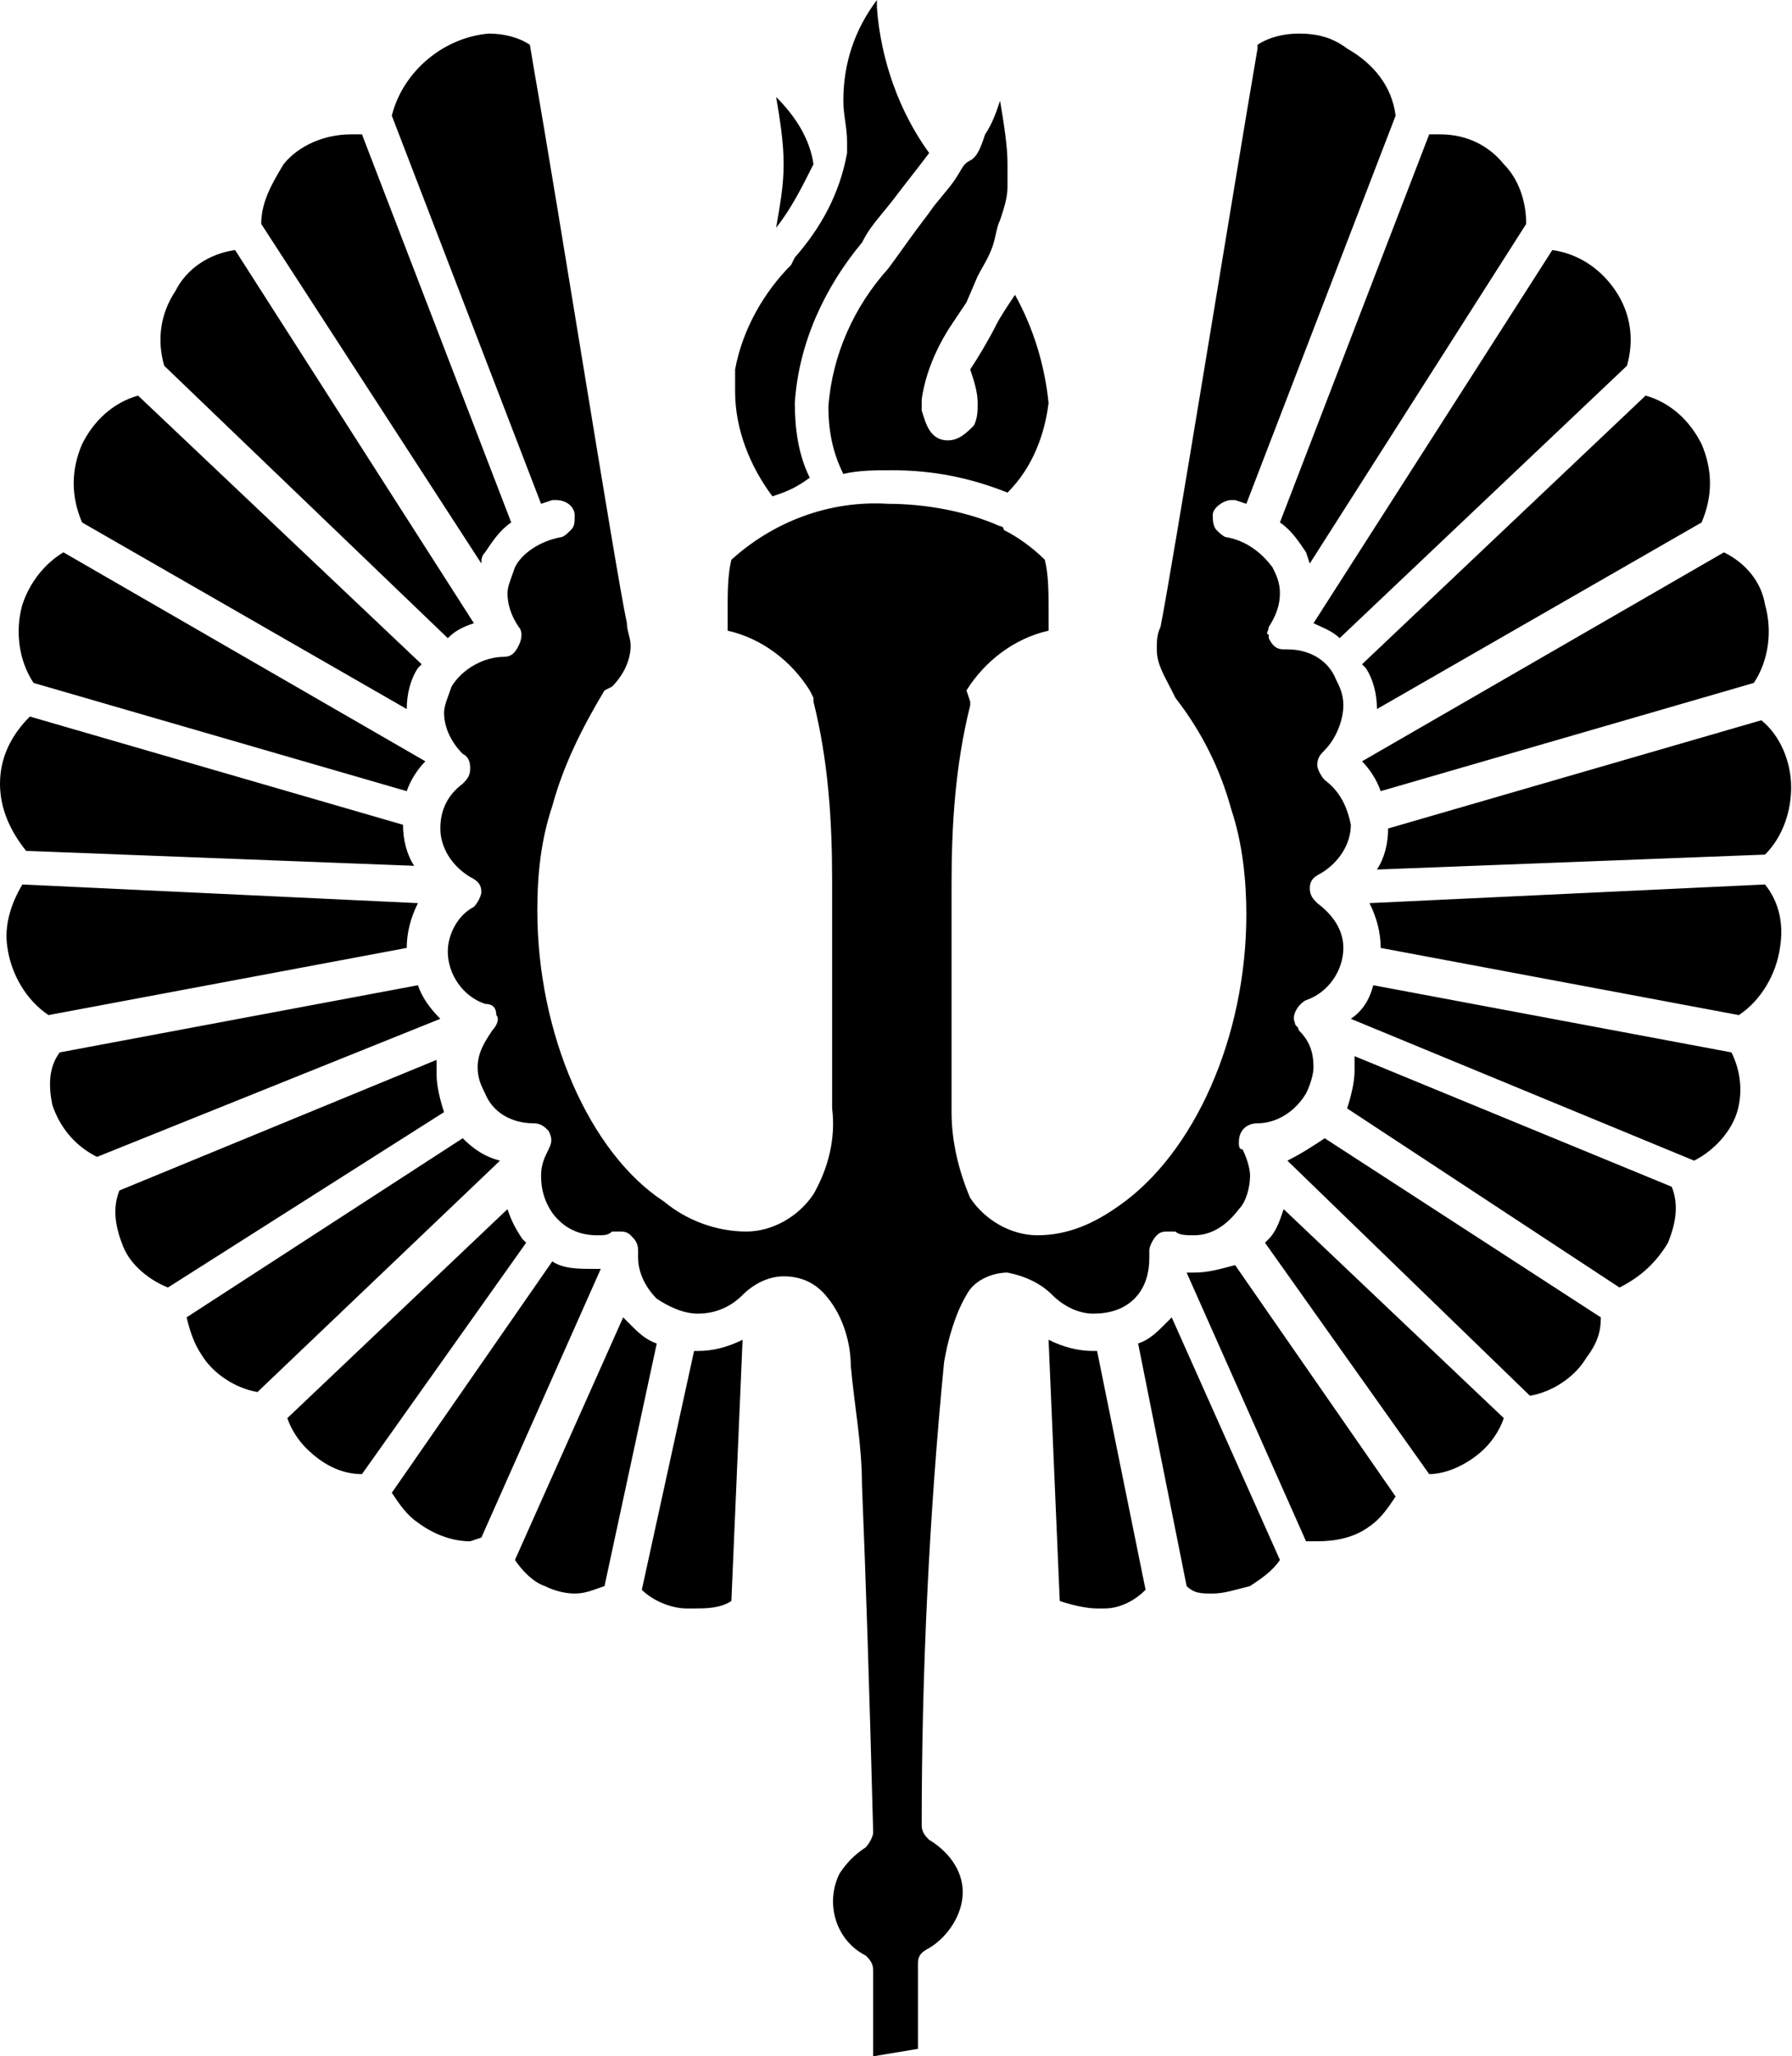<svg width="95" height="109" viewBox="0 0 95 109" fill="none" xmlns="http://www.w3.org/2000/svg">
<path d="M41.147 12.067C41.345 10.88 41.543 9.891 41.543 8.704C41.543 7.517 41.345 6.33 41.147 5.143C42.136 6.132 42.927 7.319 43.125 8.704C42.532 9.891 41.938 11.078 41.147 12.067ZM53.412 26.113C51.434 25.321 49.456 24.926 47.279 24.926C46.488 24.926 45.499 24.926 44.708 25.123C44.114 23.936 43.916 22.75 43.916 21.563C44.114 18.793 45.301 16.221 47.082 14.243C47.675 13.452 48.071 12.858 48.664 12.067L49.258 11.276C49.653 10.682 50.247 10.089 50.642 9.495C51.038 8.902 51.038 8.704 51.434 8.506C51.829 8.309 52.027 7.715 52.225 7.122C52.621 6.528 52.819 5.935 53.016 5.341C53.214 6.528 53.412 7.715 53.412 8.704C53.412 9.1 53.412 9.495 53.412 9.891C53.412 10.485 53.214 11.078 53.016 11.671C52.819 12.067 52.819 12.463 52.621 13.056C52.423 13.65 52.027 14.243 51.829 14.639L51.236 16.024L50.445 17.21C49.653 18.398 49.06 19.782 48.862 21.167C48.862 21.365 48.862 21.563 48.862 21.76C49.06 22.354 49.258 23.343 50.247 23.343C50.84 23.343 51.236 22.947 51.632 22.552C51.829 22.156 51.829 21.76 51.829 21.365C51.829 20.771 51.632 20.178 51.434 19.584C51.829 18.991 52.423 18.002 52.819 17.21C53.016 16.815 53.412 16.221 53.808 15.628C54.797 17.408 55.39 19.387 55.588 21.365C55.39 22.947 54.797 24.728 53.412 26.113ZM40.949 26.31C39.762 24.728 38.971 22.75 38.971 20.771C38.971 20.376 38.971 19.98 38.971 19.584C39.367 17.408 40.553 15.43 41.938 14.045L42.136 13.65C43.521 12.067 44.51 10.287 44.906 8.111C44.906 7.913 44.906 7.715 44.906 7.517C44.906 6.726 44.708 6.132 44.708 5.341C44.708 3.363 45.301 1.583 46.488 0C46.488 0.198 46.488 0.396 46.488 0.396C46.686 3.165 47.675 5.935 49.258 8.111C48.664 8.902 47.873 9.891 47.279 10.682C46.488 11.671 46.093 12.067 45.697 12.858C43.719 15.232 42.334 18.2 42.136 21.365C42.136 22.75 42.334 24.134 42.927 25.321C42.136 25.915 41.543 26.113 40.949 26.31ZM69.436 29.871L69.238 29.278C68.842 28.684 68.447 28.091 67.853 27.695L75.766 7.122H76.359C77.744 7.122 78.931 7.715 79.722 8.704C80.514 9.495 80.909 10.682 80.909 11.869L69.436 29.871ZM13.848 11.869C13.848 10.682 14.441 9.693 15.034 8.704C15.826 7.715 17.21 7.122 18.595 7.122C18.793 7.122 18.991 7.122 19.189 7.122L27.102 27.695C26.508 28.091 26.113 28.684 25.717 29.278C25.519 29.476 25.519 29.673 25.519 29.871L13.848 11.869ZM71.018 33.828C70.623 33.432 70.029 33.234 69.633 33.036L82.294 13.254C83.679 13.452 84.866 14.243 85.657 15.43C86.448 16.617 86.646 18.002 86.251 19.387L71.018 33.828ZM8.704 19.387C8.309 18.002 8.506 16.617 9.298 15.43C9.891 14.243 11.078 13.452 12.463 13.254L25.123 33.036C24.53 33.234 24.134 33.432 23.739 33.828L8.704 19.387ZM4.352 27.695C3.759 26.31 3.759 24.926 4.352 23.541C4.946 22.354 5.935 21.365 7.319 20.969L22.354 35.212L22.156 35.41C21.76 36.004 21.563 36.795 21.563 37.586L4.352 27.695ZM72.996 37.586C72.996 36.795 72.799 36.004 72.403 35.41L72.205 35.212L87.24 20.969C88.624 21.365 89.613 22.354 90.207 23.541C90.8 24.926 90.8 26.31 90.207 27.695L72.996 37.586ZM73.194 41.938C72.996 41.345 72.601 40.751 72.205 40.356L91.394 29.278C92.581 29.871 93.372 30.86 93.57 32.047C93.966 33.432 93.768 35.014 92.976 36.201L73.194 41.938ZM1.78 36.201C0.989 35.014 0.791 33.432 1.187 32.047C1.583 30.86 2.374 29.871 3.363 29.278L22.552 40.356C22.156 40.751 21.76 41.345 21.563 41.938L1.78 36.201ZM72.996 46.093C73.392 45.499 73.59 44.708 73.59 43.916L93.372 38.18C94.361 38.971 94.955 40.356 94.955 41.74C94.955 42.927 94.559 44.312 93.57 45.301L72.996 46.093ZM1.385 45.103C0.593 44.114 0 42.927 0 41.543C0 40.158 0.593 38.971 1.583 37.982L21.365 43.719C21.365 44.51 21.563 45.301 21.958 45.895L1.385 45.103ZM73.194 50.247C73.194 49.456 72.996 48.664 72.601 47.873L93.57 46.884C94.361 47.873 94.559 49.06 94.361 50.247C94.163 51.632 93.372 53.016 92.185 53.808L73.194 50.247ZM2.572 53.808C1.385 53.016 0.593 51.632 0.396 50.247C0.198 49.06 0.593 47.873 1.187 46.884L22.156 47.873C21.76 48.664 21.563 49.456 21.563 50.247L2.572 53.808ZM5.143 61.325C3.956 60.731 3.165 59.742 2.77 58.555C2.572 57.566 2.572 56.577 3.165 55.786L22.156 52.225C22.354 52.819 22.75 53.412 23.343 54.005L5.143 61.325ZM71.612 54.005C72.205 53.61 72.601 53.016 72.799 52.225L91.79 55.786C92.185 56.577 92.383 57.566 92.185 58.555C91.987 59.742 90.998 60.929 89.811 61.523L71.612 54.005ZM71.414 58.753C71.612 58.16 71.809 57.368 71.809 56.775C71.809 56.577 71.809 56.379 71.809 55.984L88.624 62.907C89.02 63.897 88.822 64.886 88.427 65.875C87.833 66.864 87.042 67.655 85.855 68.249L71.414 58.753ZM8.902 68.249C7.913 67.853 6.924 67.062 6.528 66.073C6.132 65.084 5.935 64.094 6.33 63.105L23.145 56.181C23.145 56.379 23.145 56.577 23.145 56.973C23.145 57.566 23.343 58.358 23.541 58.951L8.902 68.249ZM13.65 73.788C12.463 73.59 11.276 72.799 10.682 71.809C10.287 71.216 10.089 70.623 9.891 69.831L24.53 60.336C25.123 60.929 25.717 61.325 26.508 61.523L13.65 73.788ZM68.249 61.523C69.04 61.127 69.633 60.731 70.227 60.336L84.866 69.831C84.866 70.623 84.668 71.216 84.074 72.007C83.481 72.996 82.294 73.788 81.107 73.986L68.249 61.523ZM19.189 78.14C18.002 78.14 17.013 77.546 16.221 76.755C15.826 76.359 15.43 75.766 15.232 75.172L26.904 64.094C27.102 64.688 27.299 65.084 27.695 65.677L27.893 65.875L19.189 78.14ZM67.062 65.875L67.26 65.677C67.655 65.281 67.853 64.688 68.051 64.094L79.722 75.172C79.525 75.766 79.129 76.359 78.733 76.755C77.942 77.546 76.755 78.14 75.766 78.14L67.062 65.875ZM69.831 81.701H69.238L62.907 67.457H63.303C64.094 67.457 64.688 67.26 65.479 67.062L73.986 79.327C73.59 79.92 73.194 80.514 72.601 80.909C71.809 81.503 70.82 81.701 69.831 81.701ZM24.926 81.701C23.936 81.701 22.947 81.305 22.156 80.711C21.563 80.316 21.167 79.722 20.771 79.129L29.278 66.864C29.871 67.26 30.662 67.26 31.454 67.26H31.849L25.519 81.503L24.926 81.701ZM30.465 84.47C29.871 84.47 29.278 84.272 28.882 84.074C28.289 83.877 27.695 83.283 27.299 82.69L33.036 69.831C33.234 70.029 33.234 70.029 33.432 70.227C33.828 70.623 34.223 71.018 34.817 71.216L32.047 84.074C31.454 84.272 31.058 84.47 30.465 84.47ZM64.292 84.47C63.699 84.47 63.303 84.47 62.907 84.074L60.336 71.216C60.929 71.018 61.325 70.623 61.721 70.227L62.116 69.831L67.853 82.69C67.457 83.283 66.864 83.679 66.27 84.074C65.479 84.272 64.886 84.47 64.292 84.47ZM36.795 85.261H36.399C35.608 85.261 34.619 84.866 34.025 84.272L36.795 71.612H36.993C37.784 71.612 38.575 71.414 39.367 71.018L38.773 84.866C38.18 85.261 37.388 85.261 36.795 85.261ZM58.16 85.261C57.566 85.261 56.775 85.064 56.181 84.866L55.588 71.018C56.379 71.414 57.171 71.612 57.962 71.612H58.16L60.731 84.272C60.138 84.866 59.347 85.261 58.555 85.261H58.16ZM46.29 109V104.45C46.29 104.054 46.093 103.857 45.895 103.659C44.312 102.868 43.719 100.889 44.51 99.307C44.906 98.713 45.301 98.318 45.895 97.922C46.093 97.724 46.29 97.329 46.29 97.131C46.093 89.613 45.895 83.481 45.697 78.733C45.697 76.557 45.301 74.579 45.103 72.403C45.103 71.216 44.708 69.831 43.916 68.842C43.323 68.051 42.532 67.655 41.543 67.655C40.751 67.655 39.96 68.051 39.367 68.644C38.773 69.238 37.982 69.633 36.993 69.633C36.202 69.633 35.41 69.238 34.817 68.842C34.223 68.249 33.828 67.457 33.828 66.666C33.828 66.468 33.828 66.468 33.828 66.27C33.828 65.875 33.63 65.677 33.432 65.479C33.234 65.281 33.036 65.281 32.839 65.281H32.443C32.245 65.479 32.047 65.479 31.651 65.479C30.662 65.479 29.871 65.084 29.278 64.292C28.882 63.699 28.684 63.105 28.684 62.314C28.684 61.721 28.882 61.325 29.08 60.929C29.278 60.534 29.278 60.336 29.08 59.94C28.882 59.742 28.684 59.544 28.289 59.544C27.102 59.544 26.113 58.951 25.717 57.962C25.519 57.566 25.321 57.171 25.321 56.577C25.321 55.786 25.717 55.192 26.113 54.599C26.31 54.401 26.508 54.005 26.31 53.808C26.31 53.412 26.113 53.214 25.717 53.214C24.53 52.819 23.739 51.632 23.739 50.445C23.739 49.456 24.332 48.466 25.123 48.071C25.321 47.873 25.519 47.477 25.519 47.279C25.519 46.884 25.321 46.686 24.926 46.488C23.936 45.895 23.343 44.906 23.343 43.916C23.343 42.927 23.739 42.136 24.53 41.543C24.728 41.345 24.926 41.147 24.926 40.751C24.926 40.553 24.926 40.158 24.53 39.96C23.936 39.367 23.541 38.575 23.541 37.784C23.541 37.388 23.739 36.993 23.936 36.399C24.53 35.41 25.717 34.817 26.706 34.817C27.102 34.817 27.299 34.619 27.497 34.223C27.695 33.828 27.695 33.432 27.497 33.234C27.102 32.641 26.904 32.047 26.904 31.454C26.904 31.058 27.102 30.662 27.299 30.069C27.695 29.278 28.684 28.684 29.673 28.486C29.871 28.486 30.069 28.289 30.267 28.091C30.465 27.893 30.465 27.695 30.465 27.299C30.465 26.904 30.069 26.508 29.476 26.508H29.278L28.684 26.706L20.771 6.132C21.365 3.759 23.541 1.978 25.915 1.78C26.706 1.78 27.497 1.978 28.091 2.374L28.289 3.561C29.673 11.474 32.641 30.267 33.234 33.036C33.234 33.432 33.432 33.828 33.432 34.223C33.432 35.014 33.036 35.806 32.443 36.399L32.047 36.597C30.86 38.575 29.871 40.553 29.278 42.73C28.684 44.51 28.486 46.29 28.486 48.269C28.486 54.797 31.256 61.127 35.212 63.699C36.399 64.688 37.982 65.281 39.564 65.281C40.949 65.281 42.334 64.49 43.125 63.303C43.916 61.918 44.312 60.336 44.114 58.753V58.16C44.114 56.973 44.114 55.192 44.114 53.214C44.114 51.236 44.114 48.862 44.114 46.686C44.114 43.521 43.916 40.356 43.125 37.191V36.993L42.927 36.597C41.938 35.014 40.356 33.828 38.575 33.432C38.575 33.036 38.575 32.641 38.575 32.245C38.575 31.454 38.575 30.465 38.773 29.673C40.949 27.695 43.916 26.508 47.082 26.706C49.06 26.706 51.236 27.102 53.016 27.893C53.016 27.893 53.214 27.893 53.214 28.091C54.005 28.486 54.797 29.08 55.39 29.673C55.588 30.465 55.588 31.454 55.588 32.245C55.588 32.641 55.588 33.036 55.588 33.432C53.808 33.828 52.225 35.014 51.236 36.597L51.434 37.191C51.434 37.191 51.434 37.191 51.434 37.388C50.642 40.553 50.445 43.719 50.445 46.884C50.445 49.06 50.445 51.434 50.445 53.412C50.445 55.39 50.445 57.171 50.445 58.358V58.951C50.445 60.534 50.84 62.116 51.434 63.501C52.225 64.688 53.61 65.479 54.995 65.479C56.577 65.479 57.962 64.886 59.347 63.897C63.303 61.127 66.073 54.995 66.073 48.466C66.073 46.686 65.875 44.708 65.281 42.927C64.688 40.751 63.699 38.773 62.314 36.993L62.116 36.597C61.721 35.806 61.325 35.212 61.325 34.421C61.325 34.025 61.325 33.63 61.523 33.234C62.116 30.267 65.479 9.495 66.666 2.572V2.374C67.26 1.978 68.051 1.78 68.842 1.78C69.831 1.78 70.623 1.978 71.414 2.572C72.799 3.363 73.788 4.55 73.986 6.132L66.073 26.706L65.479 26.508H65.281C64.886 26.508 64.292 26.904 64.292 27.299C64.292 27.497 64.292 27.893 64.49 28.091C64.688 28.289 64.886 28.486 65.084 28.486C66.073 28.684 66.864 29.278 67.457 30.069C67.655 30.465 67.853 30.86 67.853 31.454C67.853 32.047 67.655 32.641 67.26 33.234C67.26 33.432 67.062 33.63 67.26 33.63V33.828C67.457 34.223 67.655 34.421 68.051 34.421H68.249C69.436 34.421 70.425 35.014 70.82 36.004C71.018 36.399 71.216 36.795 71.216 37.388C71.216 38.18 70.82 39.169 70.227 39.762C70.029 39.96 69.831 40.158 69.831 40.553C69.831 40.751 70.029 41.147 70.227 41.345C71.018 41.938 71.414 42.73 71.612 43.719C71.612 44.708 71.018 45.697 70.029 46.29C69.633 46.488 69.436 46.686 69.436 47.082C69.436 47.477 69.633 47.675 69.831 47.873C70.623 48.466 71.216 49.258 71.216 50.247C71.216 51.434 70.425 52.621 69.238 53.016C68.842 53.214 68.447 53.808 68.644 54.203C68.644 54.401 68.842 54.401 68.842 54.599C69.436 55.192 69.633 55.786 69.633 56.577C69.633 56.973 69.436 57.566 69.238 57.962C68.644 58.951 67.655 59.544 66.666 59.544C66.073 59.544 65.677 59.94 65.677 60.534C65.677 60.731 65.677 60.929 65.875 60.929C66.073 61.325 66.27 61.918 66.27 62.314C66.27 62.907 66.073 63.699 65.677 64.094C65.084 64.886 64.292 65.479 63.303 65.479C62.907 65.479 62.512 65.479 62.314 65.281C62.116 65.281 62.116 65.281 61.918 65.281C61.721 65.281 61.523 65.281 61.325 65.479C61.127 65.677 60.929 66.073 60.929 66.27C60.929 66.468 60.929 66.468 60.929 66.666C60.929 67.457 60.731 68.249 60.138 68.842C59.544 69.436 58.753 69.633 57.962 69.633C57.171 69.633 56.379 69.238 55.786 68.644C55.192 68.051 54.401 67.655 53.412 67.457C52.621 67.457 51.632 67.853 51.236 68.644C50.642 69.633 50.247 71.018 50.049 72.205C49.258 80.316 48.862 88.624 48.862 96.735C48.862 97.131 49.06 97.329 49.258 97.526C50.247 98.12 51.038 99.109 51.038 100.296C51.038 101.483 50.247 102.67 49.258 103.263C48.862 103.461 48.664 103.659 48.664 104.054V108.604L46.29 109Z" fill="black"/>
</svg>
